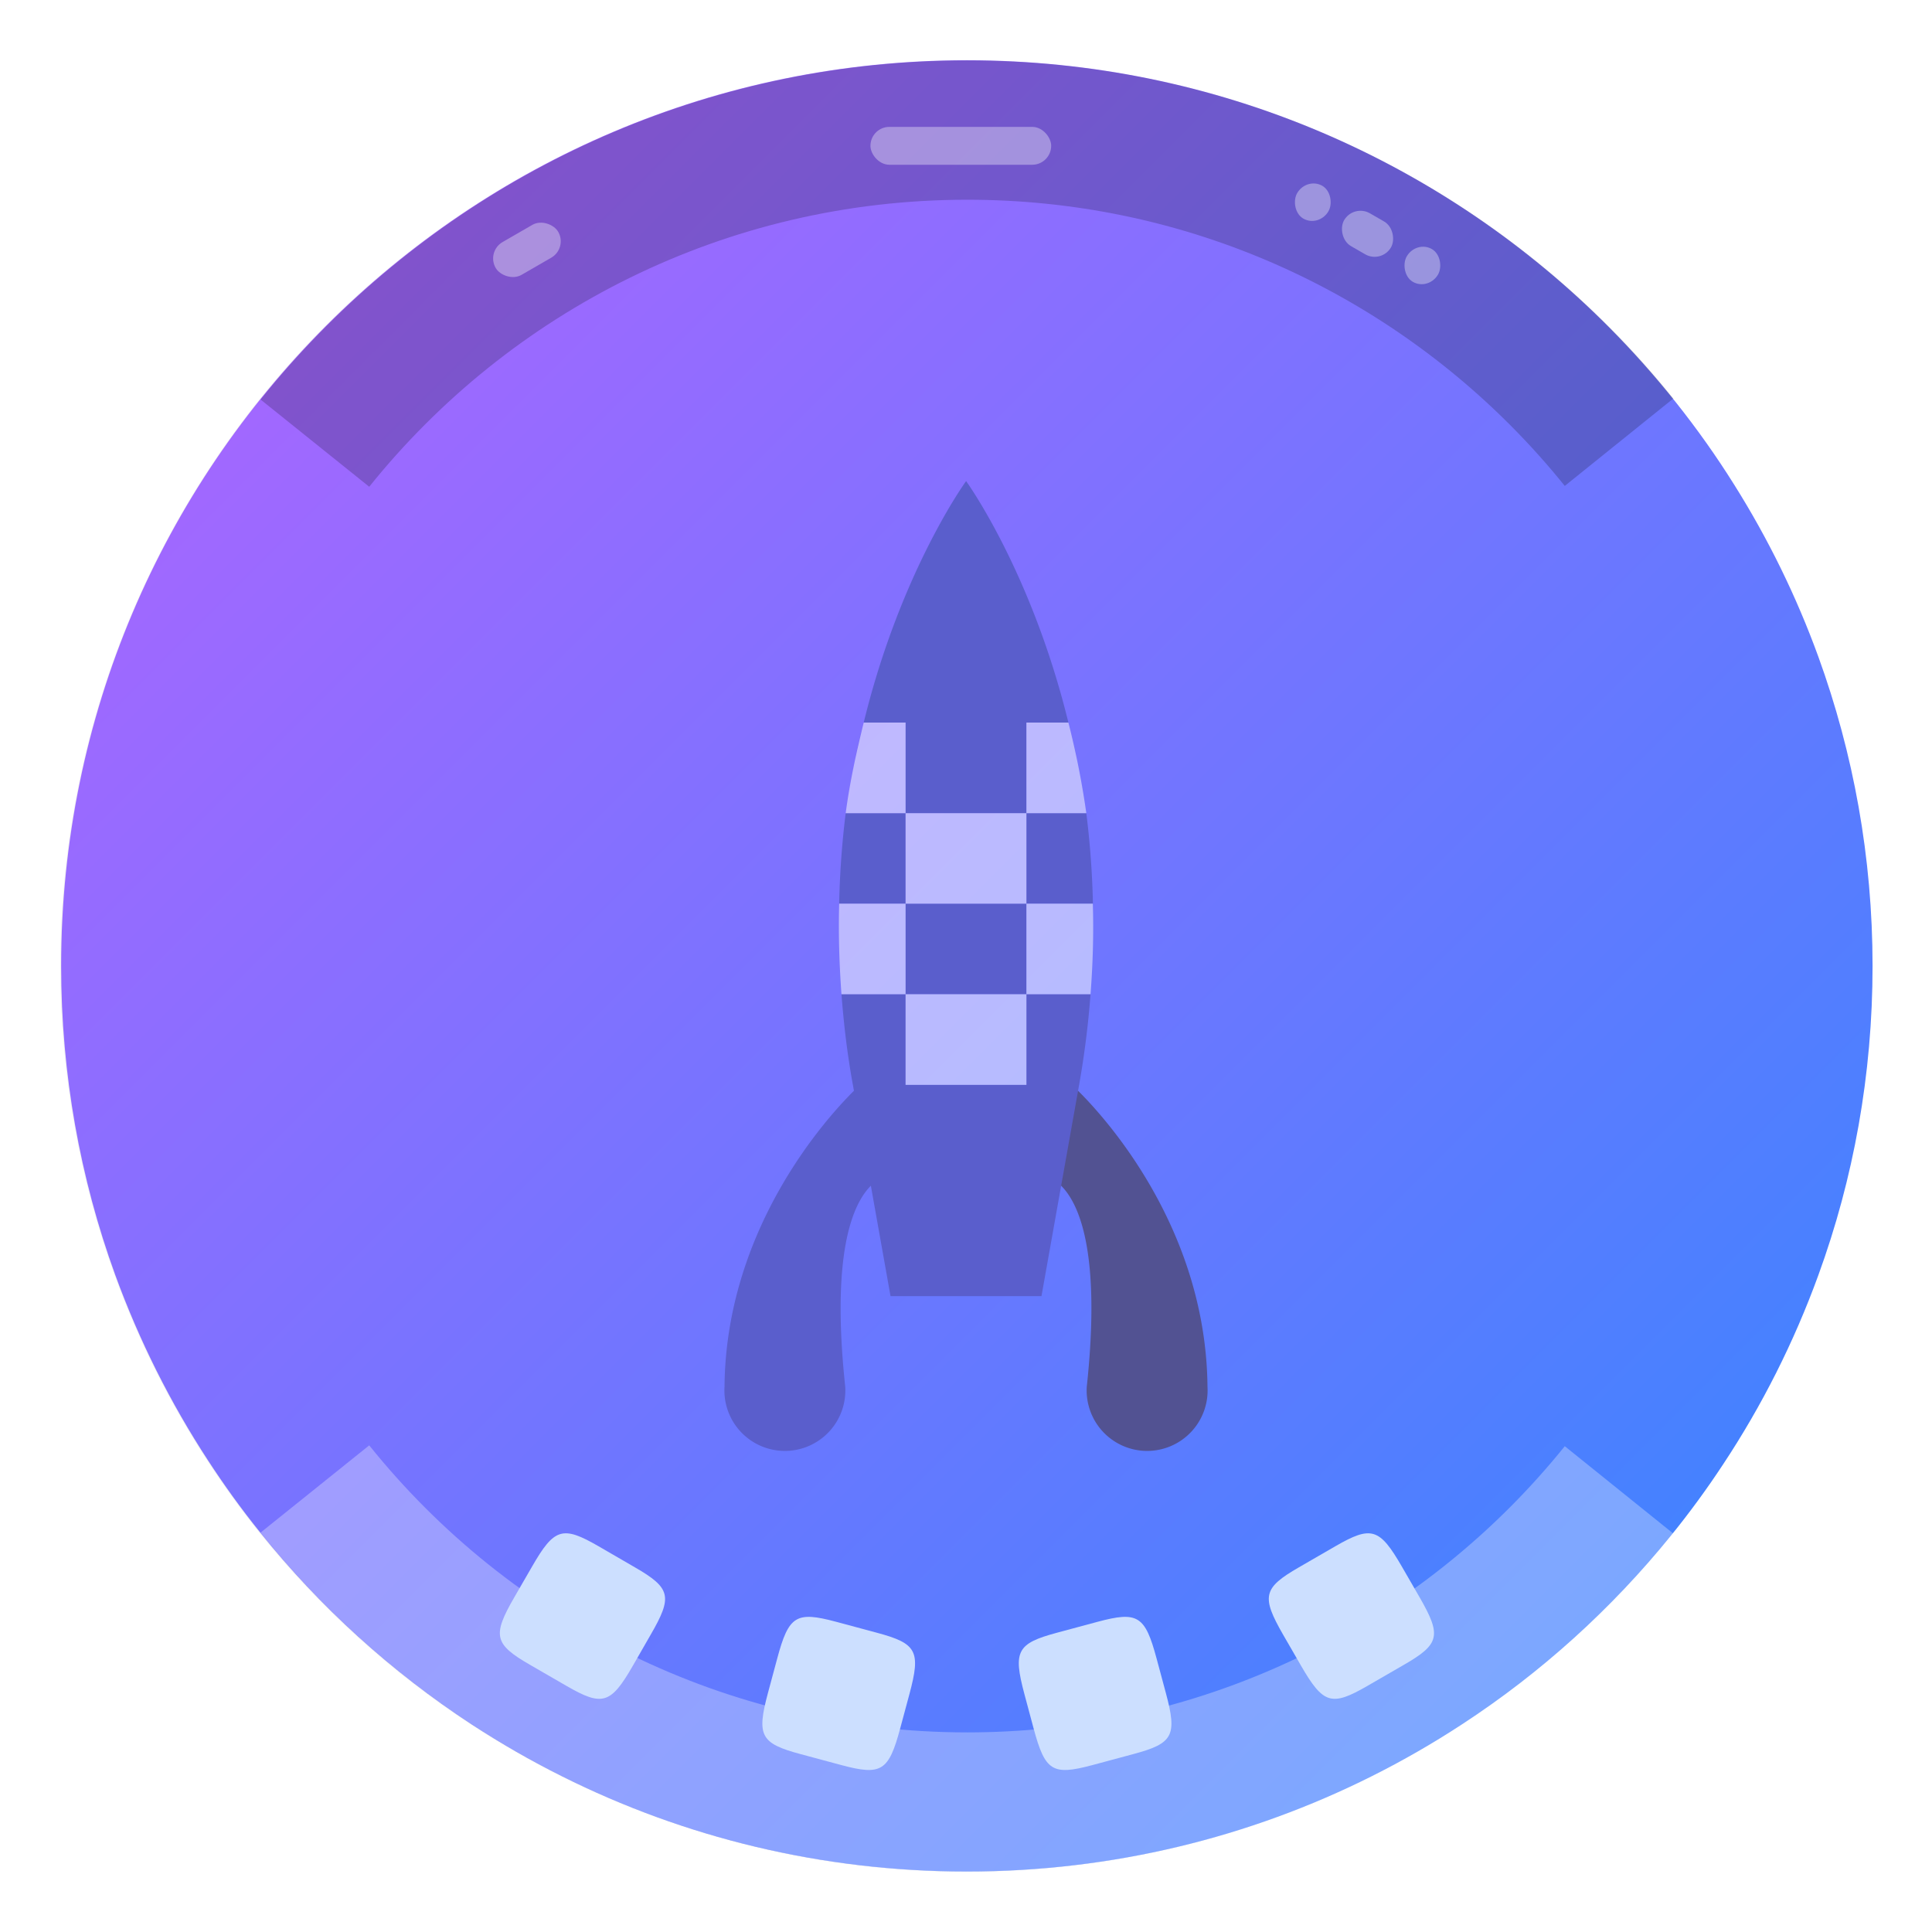 <?xml version="1.0" encoding="UTF-8" standalone="no"?>
<svg
   xmlns:dc="http://purl.org/dc/elements/1.1/"
   xmlns:cc="http://creativecommons.org/ns#"
   xmlns:rdf="http://www.w3.org/1999/02/22-rdf-syntax-ns#"
   xmlns:svg="http://www.w3.org/2000/svg"
   xmlns="http://www.w3.org/2000/svg"
   xmlns:xlink="http://www.w3.org/1999/xlink"
   xmlns:sodipodi="http://sodipodi.sourceforge.net/DTD/sodipodi-0.dtd"
   xmlns:inkscape="http://www.inkscape.org/namespaces/inkscape"
   width="64"
   height="64"
   viewBox="0 0 16.933 16.933"
   version="1.1"
   id="svg37"
   sodipodi:docname="cinnamon-panel-launcher.svg"
   inkscape:version="0.92.5 (6c0c36ef5a, 2020-05-15, custom)">
  <sodipodi:namedview
     pagecolor="#ffffff"
     bordercolor="#666666"
     borderopacity="1"
     objecttolerance="10"
     gridtolerance="10"
     guidetolerance="10"
     inkscape:pageopacity="0"
     inkscape:pageshadow="2"
     inkscape:window-width="1920"
     inkscape:window-height="1000"
     id="namedview39"
     showgrid="false"
     inkscape:zoom="3.6875"
     inkscape:cx="-16.321434"
     inkscape:cy="34.905685"
     inkscape:window-x="0"
     inkscape:window-y="0"
     inkscape:window-maximized="1"
     inkscape:current-layer="svg37" />
  <defs
     id="defs9">
    <linearGradient
       id="a">
      <stop
         offset="0"
         stop-color="#66bcff"
         id="stop2" />
      <stop
         offset="1"
         stop-color="#b29aff"
         id="stop4" />
    </linearGradient>
    <linearGradient
       xlink:href="#a"
       id="c"
       x1="13.229"
       y1="297"
       x2="2.117"
       y2="280.067"
       gradientUnits="userSpaceOnUse"
       gradientTransform="matrix(1.071,0,0,1,-27.439,-280.067)" />
    <linearGradient
       xlink:href="#a"
       id="b"
       gradientUnits="userSpaceOnUse"
       x1="13.229"
       y1="297"
       x2="2.117"
       y2="280.067" />
    <filter
       color-interpolation-filters="sRGB"
       height="1.048"
       width="1.048"
       y="-.024"
       x="-.024"
       id="filter11290">
      <feGaussianBlur
         id="feGaussianBlur848"
         stdDeviation="0.159" />
    </filter>
    <linearGradient
       gradientUnits="userSpaceOnUse"
       y2="16.353"
       y1="1.238"
       x2="16.367"
       x1="1.252"
       id="linearGradient918">
      <stop
         id="stop851"
         offset="0"
         stop-color="#af64ff" />
      <stop
         id="stop853"
         offset="1"
         stop-color="#3287ff" />
    </linearGradient>
  </defs>
  <g
     id="g920"
     transform="translate(-0.027,0.007)">
    <circle
       id="circle860"
       r="7.938"
       cy="8.46"
       cx="8.494"
       style="opacity:0.25;stroke-width:0.14;filter:url(#filter11290)" />
    <path
       id="path862"
       d="m 16.439,8.46 c 0,0.952 -0.167,1.864 -0.475,2.709 -0.214,0.588 -0.494,1.143 -0.834,1.657 -0.142,0.216 -0.295,0.425 -0.457,0.625 -0.52,0.642 -1.137,1.201 -1.831,1.654 -0.255,0.167 -0.521,0.32 -0.795,0.457 -1.067,0.534 -2.271,0.834 -3.546,0.834 -1.274,0 -2.479,-0.3 -3.546,-0.834 -0.275,-0.137 -0.54,-0.29 -0.796,-0.457 -0.702,-0.46 -1.327,-1.027 -1.851,-1.68 -0.163,-0.202 -0.315,-0.413 -0.457,-0.631 -0.33,-0.505 -0.604,-1.051 -0.814,-1.627 -0.307,-0.845 -0.474,-1.757 -0.474,-2.708 0,-4.384 3.554,-7.938 7.938,-7.938 2.2,0 4.192,0.895 5.63,2.342 0.414,0.417 0.783,0.879 1.096,1.379 0.296,0.471 0.544,0.976 0.737,1.507 0.307,0.846 0.475,1.758 0.475,2.709 z"
       inkscape:connector-curvature="0"
       style="fill:url(#linearGradient918);stroke-width:0.031" />
    <circle
       id="circle864"
       r="0"
       cy="-328.38"
       cx="-330.35"
       style="fill:#5e4aa6;stroke-width:0.265" />
    <g
       id="g880"
       transform="translate(-16.733,-2.309)">
      <path
         id="path866"
         d="m 19.52,6.186 c 1.343,-1.673 3.405,-2.744 5.718,-2.744 2.032,0 3.87,0.827 5.198,2.162 0.181,0.182 0.353,0.374 0.514,0.574"
         inkscape:connector-curvature="0"
         style="opacity:0.2;fill:none;stroke:#000000;stroke-width:1.221" />
      <g
         id="g878"
         transform="translate(16.759,2.308)"
         style="fill:#ffffff;stroke-width:0.613">
        <rect
           id="rect868"
           style="opacity:0.35;paint-order:stroke markers fill"
           ry="0.166"
           height="0.332"
           width="1.584"
           y="1.106"
           x="7.63" />
        <rect
           id="rect870"
           style="opacity:0.35;paint-order:stroke markers fill"
           ry="0.166"
           height="0.332"
           width="0.317"
           y="-4.39"
           x="11.799"
           transform="rotate(30)" />
        <rect
           id="rect872"
           style="opacity:0.35;paint-order:stroke markers fill"
           ry="0.166"
           height="0.332"
           width="0.475"
           y="-4.39"
           x="11.165"
           transform="rotate(30)" />
        <rect
           id="rect874"
           style="opacity:0.35;paint-order:stroke markers fill"
           ry="0.166"
           height="0.332"
           width="0.317"
           y="-4.39"
           x="10.69"
           transform="rotate(30)" />
        <rect
           id="rect876"
           style="opacity:0.35;paint-order:stroke markers fill"
           ry="0.166"
           height="0.332"
           width="0.633"
           y="4.035"
           x="2.592"
           transform="rotate(-30)" />
      </g>
    </g>
    <path
       id="path882"
       d="m 2.787,13.043 c 1.343,1.673 3.405,2.744 5.718,2.744 2.032,0 3.87,-0.827 5.198,-2.162 0.181,-0.182 0.353,-0.374 0.514,-0.574"
       inkscape:connector-curvature="0"
       style="opacity:0.3;fill:none;stroke:#ffffff;stroke-width:1.221" />
    <g
       id="g892"
       transform="translate(-1.26e-4,-0.002)"
       style="fill:#ccdfff;stroke-width:0.082">
      <path
         id="path884"
         d="m 5.592,13.732 c 0.315,0.182 0.332,0.256 0.137,0.592 L 5.574,14.594 C 5.38,14.931 5.307,14.953 4.992,14.771 L 4.672,14.586 C 4.358,14.405 4.34,14.331 4.535,13.994 L 4.691,13.724 c 0.194,-0.337 0.267,-0.359 0.582,-0.177 z"
         inkscape:connector-curvature="0"
         style="enable-background:new" />
      <path
         id="path886"
         d="m 7.712,14.305 c 0.351,0.094 0.387,0.161 0.286,0.537 l -0.081,0.301 c -0.101,0.376 -0.165,0.416 -0.516,0.322 l -0.357,-0.096 c -0.351,-0.094 -0.387,-0.161 -0.286,-0.537 L 6.839,14.531 c 0.101,-0.376 0.165,-0.416 0.516,-0.322 z"
         inkscape:connector-curvature="0"
         style="enable-background:new" />
      <path
         id="path888"
         d="m 9.648,14.209 c 0.351,-0.094 0.415,-0.054 0.516,0.322 l 0.081,0.301 c 0.101,0.376 0.065,0.443 -0.286,0.537 l -0.357,0.096 c -0.351,0.094 -0.415,0.054 -0.516,-0.322 L 9.005,14.841 C 8.905,14.466 8.941,14.399 9.291,14.305 Z"
         inkscape:connector-curvature="0"
         style="enable-background:new" />
      <path
         id="path890"
         d="m 11.731,13.547 c 0.315,-0.182 0.387,-0.16 0.582,0.177 l 0.156,0.27 c 0.194,0.337 0.177,0.411 -0.137,0.592 l -0.32,0.185 c -0.315,0.182 -0.387,0.16 -0.582,-0.177 l -0.156,-0.27 c -0.194,-0.337 -0.177,-0.411 0.137,-0.592 z"
         inkscape:connector-curvature="0"
         style="enable-background:new" />
    </g>
  </g>
  <g
     style="stroke-width:2"
     id="g33"
     transform="translate(0,-280.613)">
    <path
       inkscape:connector-curvature="0"
       id="path25"
       overflow="visible"
       style="color:#000000;overflow:visible;fill:#525292;marker:none"
       d="m 9.393,290.12 c 0,0 1.176,1.044 1.19,2.647 a 0.53,0.53 0 1 1 -1.058,0 c 0.199,-1.858 -0.397,-1.852 -0.397,-1.852 z" />
    <path
       inkscape:connector-curvature="0"
       id="path27"
       overflow="visible"
       d="m 7.54,290.12 c 0,0 -1.176,1.044 -1.19,2.647 a 0.53,0.53 0 1 0 1.058,0 c -0.198,-1.858 0.397,-1.852 0.397,-1.852 z"
       style="color:#000000;overflow:visible;fill:#5a5ecc;marker:none;fill-opacity:1" />
    <path
       style="fill:#5a5ecc;fill-opacity:1"
       inkscape:connector-curvature="0"
       id="path29"
       d="m 8.467,284.83 c 0,0 -0.573,0.787 -0.897,2.116 h 0.367 v 0.794 h 1.059 v -0.794 h 0.368 c -0.325,-1.329 -0.897,-2.117 -0.897,-2.117 z m 0.897,2.116 c 0.025,0.103 0.051,0.21 0.074,0.318 -0.022,-0.111 -0.049,-0.214 -0.074,-0.318 z m -0.368,0.794 v 0.793 H 9.579 A 7.681,7.681 0 0 0 9.521,287.74 Z m 0.583,0.793 z m 0,0.389 z m -0.02,0.405 H 8.996 v 0.794 H 7.937 v -0.794 H 7.375 c 0.02,0.257 0.05,0.521 0.1,0.794 l 0.33,1.852 h 1.323 l 0.33,-1.852 a 7.96,7.96 0 0 0 0.1,-0.794 z m -2.184,0 z m -0.02,-0.405 z m 0,-0.389 H 7.937 V 287.74 H 7.412 a 7.68,7.68 0 0 0 -0.057,0.793 z m 0.582,0 v 0.794 h 1.059 v -0.794 z M 7.57,286.946 c -0.026,0.104 -0.053,0.207 -0.075,0.318 0.023,-0.108 0.05,-0.215 0.075,-0.318 z" />
    <path
       inkscape:connector-curvature="0"
       id="path31"
       overflow="visible"
       style="color:#000000;overflow:visible;opacity:0.5;fill:#ffffff;marker:none"
       d="m 7.57,286.946 c -0.061,0.248 -0.12,0.509 -0.158,0.794 h 0.525 v -0.794 z m 0.367,0.794 v 0.793 h 1.059 v -0.793 z m 1.059,0 H 9.521 A 7.35,7.35 0 0 0 9.364,286.946 H 8.996 Z m 0,0.793 v 0.794 h 0.562 c 0.021,-0.275 0.028,-0.539 0.02,-0.794 z m 0,0.794 H 7.937 v 0.794 h 1.059 z m -1.059,0 v -0.794 H 7.355 c -0.007,0.255 0,0.519 0.02,0.794 z" />
  </g>
</svg>
